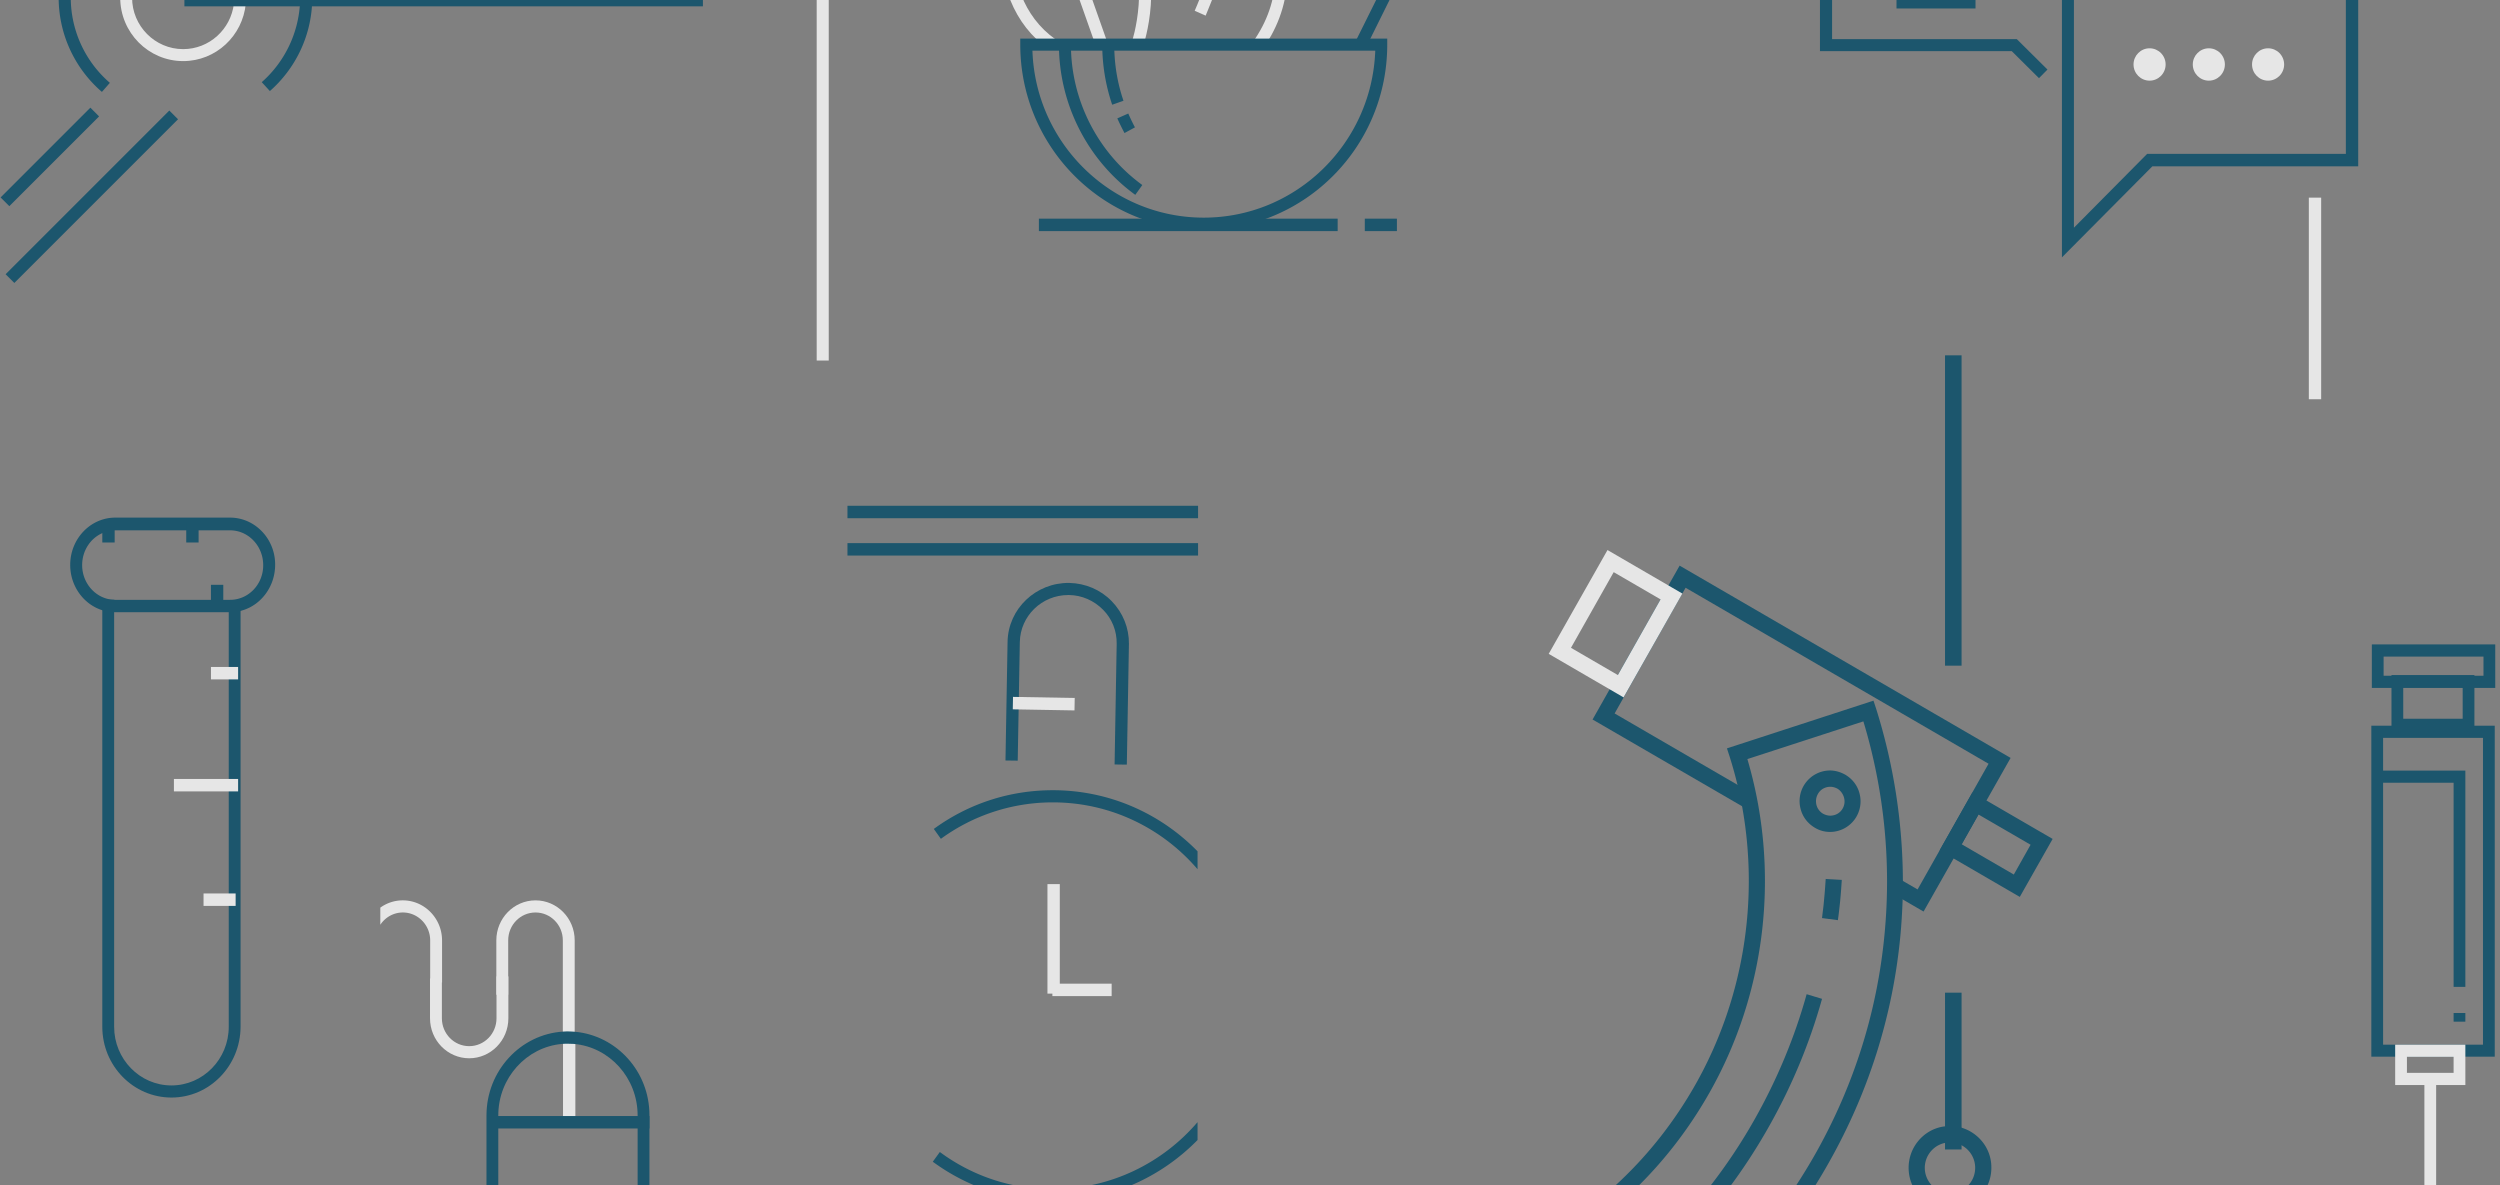 <svg xmlns="http://www.w3.org/2000/svg" width="367" height="174" viewBox="0 0 367 174">
    <rect x="0" y="0" width="367" height="174" fill="#808080" stroke="none"/>
    <g fill="none" fill-rule="nonzero" opacity=".8">
        <path fill="#FFF" d="M121.66 52.927h-1.77v-91.711h102.935v1.772H121.66z"/>
        <path fill="#FFF" d="M160.011-1.01l2.552 7.226-1.673.591-2.552-7.225z"/>
        <path fill="#FFF" d="M153.997 7.263c-5.126-3.6-7.613-9.759-7.186-17.743.327-5.93 2.11-10.747 2.186-10.95l.276-.71.73.153c7.99 1.749 13.542 5.348 16.532 10.747 4.598 8.288 1.382 17.692 1.256 18.072l-1.658-.583c.025-.102 3.065-9.049-1.13-16.653-2.639-4.74-7.538-8.01-14.599-9.682-1.13 3.523-5.327 18.908 4.598 25.904l-1.005 1.445zM185.304 7.288l-1.432-1.04c2.161-3.04 3.292-6.336 3.367-9.808.075-4.284-1.508-8.871-4.673-13.611-1.985 1.14-7.89 4.79-11.458 10.24l-1.457-.989c4.573-6.995 12.487-11.05 12.814-11.228l.678-.355.428.633c8.316 11.964 5.527 20.835 1.733 26.158z"/>
        <path fill="#024B68" d="M149.776 5.666v.887c0 11.583 7.236 21.494 17.362 25.397a26.665 26.665 0 0 0 9.573 1.774c3.367 0 6.608-.633 9.573-1.774 10.151-3.903 17.362-13.814 17.362-25.397v-.887h-53.87zm26.935 26.284c-13.593 0-24.699-10.924-25.151-24.51h50.328c-.478 13.586-11.584 24.51-25.177 24.51z"/>
        <path fill="#024B68" d="M166.66 28.604c-7.01-5.094-11.205-13.332-11.205-22.051h1.758c0 8.136 3.92 15.842 10.478 20.607l-1.03 1.444zM163.269 15.374a27.621 27.621 0 0 1-1.458-8.821h1.76c0 2.813.452 5.602 1.356 8.238l-1.658.583zM165.078 19.53c-.377-.71-.729-1.419-1.055-2.154l1.608-.71c.301.685.628 1.369.98 2.028l-1.533.836zM200.355 7.313l-1.583-.785 8.668-17.439c1.382-2.788.277-6.184-2.487-7.578a5.574 5.574 0 0 0-7.513 2.509l-5.502 11.051-1.583-.786 5.502-11.05c1.81-3.65 6.257-5.146 9.875-3.296a7.256 7.256 0 0 1 3.668 4.284c.603 1.875.478 3.903-.402 5.652l-8.643 17.438z"/>
        <path fill="#FFF" d="M176.988 2.295l-1.608-.71c.025-.05 2.085-4.765 3.944-10.696l1.684.532c-1.91 6.033-4.02 10.823-4.02 10.874z"/>
        <path fill="#024B68" d="M152.51 32.1h43.857v1.827H152.51zM200.354 32.1h4.712v1.827h-4.712z"/>
        <g transform="translate(261.734 -27.268)">
            <path fill="#024B68" d="M37.587 38.742l-3.993-3.964H5.437V8.415H46.03v10.859h-1.78v-9.09H7.217V33.01h27.114l4.502 4.47z"/>
            <path fill="#024B68" d="M40.957 23.03v42.02L54.23 51.687H84.45V23.031H40.957zm41.682 26.83H53.464L42.718 60.698V24.833h39.92V49.86z"/>
            <ellipse cx="53.824" cy="36.733" fill="#FFF" rx="2.356" ry="2.375"/>
            <ellipse cx="62.523" cy="36.733" fill="#FFF" rx="2.356" ry="2.375"/>
            <ellipse cx="71.222" cy="36.733" fill="#FFF" rx="2.356" ry="2.375"/>
            <path fill="#024B68" d="M16.673 26.685h11.598v1.827H16.673z"/>
            <path fill="#FFF" d="M77.202 56.281h1.812v29.596h-1.812z"/>
        </g>
        <g>
            <path fill="#024B68" d="M348.112 106.532v48.588h18.116v-48.588h-18.116zm16.39 46.825h-14.664V108.32h14.664v45.037z"/>
            <path fill="#FFF" d="M351.612 153.357v5.927h10.303v-5.927h-10.303zm8.577 4.138h-6.852v-2.35h6.852v2.35z"/>
            <path fill="#FFF" d="M355.9 158.39h1.726v25.06H355.9z"/>
            <path fill="#024B68" d="M351.07 99.098v8.2h12.175v-8.2H351.07zm10.45 6.412h-8.725v-4.624h8.725v4.624z"/>
            <path fill="#024B68" d="M348.186 94.602v6.387h18.116v-6.387h-18.116zm16.415 4.598h-14.69v-2.81h14.665v2.81h.025zM361.915 144.876h-1.726V114.91h-11.214v-1.788h12.94zM360.189 148.708h1.725v1.277h-1.725z"/>
        </g>
        <g>
            <path fill="#024B68" d="M287.445 165.415a6.674 6.674 0 0 0-1.187-.102c-.407 0-.814.034-1.188.102-2.782.547-4.885 3.044-4.885 6.02 0 3.386 2.714 6.123 6.073 6.123 3.359 0 6.073-2.77 6.073-6.123.034-2.976-2.103-5.438-4.886-6.02zm-1.187 9.749c-2.036 0-3.698-1.676-3.698-3.729 0-2.052 1.662-3.728 3.698-3.728s3.698 1.676 3.698 3.728c0 2.053-1.628 3.729-3.698 3.729zM282.378 133.816l-4.654-2.7 1.18-2.05 2.597 1.504 10.419-18.454-44.475-25.834-10.419 18.453 20.063 11.653-1.147 2.085-22.153-12.85 12.78-22.588 48.588 28.227z"/>
            <path fill="#FFF" d="M244.916 85.94l-8.935-5.194-8.632 15.24 8.935 5.195 2.057 1.196 8.632-15.241-2.057-1.196zm-7.418 13.157l-6.878-3.999 6.271-11.106 6.879 3.998-6.272 11.107z"/>
            <path fill="#024B68" d="M275.398 103.983l-.371-1.127-21.512 7.005.37 1.128a60.514 60.514 0 0 1 1.18 4.237c.237 1.025.473 2.085.675 3.144 2.529 13.909.169 28.432-6.845 40.837-6.036 10.662-14.836 18.966-25.491 24.16h5.058c9.272-5.433 16.994-13.259 22.49-22.964 8.396-14.831 10.385-32.635 5.563-48.97l17.028-5.536a81.204 81.204 0 0 1 3.102 31.302c-1.079 11.38-4.518 22.213-10.149 32.192-2.866 5.057-6.204 9.739-9.98 13.976h3.135a80.265 80.265 0 0 0 8.868-12.78c5.8-10.287 9.34-21.461 10.453-33.182.169-1.777.27-3.589.337-5.366.034-.922.034-1.81.034-2.733a85.186 85.186 0 0 0-3.945-25.323z"/>
            <path fill="#024B68" d="M269.8 135.08l-2.326-.307c.101-.922.236-1.845.303-2.734.102-.99.169-2.016.236-3.007l2.36.137a94.344 94.344 0 0 1-.235 3.075c-.101.957-.203 1.914-.337 2.837zM267.474 146.631a83.775 83.775 0 0 1-7.823 18.795c-3.742 6.63-8.294 12.644-13.588 17.907h-3.406a79.908 79.908 0 0 0 14.971-19.103c3.27-5.809 5.833-11.96 7.587-18.282l2.259.683zM272.97 116.456c-.303-1.161-1.045-2.118-2.09-2.733-.675-.376-1.45-.616-2.226-.616a4.49 4.49 0 0 0-4.316 5.673c.304 1.162 1.045 2.119 2.09 2.734.675.41 1.45.615 2.226.615a4.49 4.49 0 0 0 4.316-5.673zm-2.461 2.222c-.371.683-1.08 1.06-1.821 1.06-.371 0-.708-.103-1.045-.274-1.012-.581-1.35-1.88-.776-2.905.371-.683 1.079-1.06 1.82-1.06.372 0 .709.103 1.046.274.978.615 1.349 1.914.776 2.905zM291.616 117.516l-2.056-1.196-4.822 8.509 2.057 1.196 9.71 5.638 4.822-8.509-9.71-5.638zm4.013 10.867l-7.654-4.443 2.461-4.374 7.654 4.443-2.461 4.374zM285.53 145.72h2.428v23.021h-2.429zM285.53 52.165h2.428v45.553h-2.429z"/>
        </g>
        <g>
            <path fill="#024B68" d="M24.852 16.227l1.282 1.282L2.105 41.537l-1.28-1.281zM13.265 15.807l1.28 1.281L1.37 30.265.088 28.984z"/>
            <g fill="#024B68">
                <path d="M10.388-.363c0 4.795 2.083 9.363 5.74 12.525l-1.168 1.33A18.293 18.293 0 0 1 8.61-.362c0-6.049 2.972-11.445 7.569-14.784h3.352c-5.435 2.761-9.143 8.359-9.143 14.784zM45.842-.363c0 .302 0 .578-.026.879-.228 4.92-2.463 9.563-6.197 12.851l-1.193-1.305A16.691 16.691 0 0 0 44.038.516c.026-.301.026-.577.026-.879 0-.3 0-.577-.026-.878-.304-6.05-3.936-11.27-9.117-13.906h3.352c4.369 3.188 7.264 8.208 7.543 13.906.026.301.026.602.026.878z"/>
            </g>
            <path fill="#FFF" d="M36.082-1.228c-.449-4.721-4.385-8.438-9.193-8.438-5.082 0-9.242 4.169-9.242 9.317 0 5.124 4.135 9.318 9.242 9.318 4.808 0 8.744-3.717 9.193-8.439.025-.276.05-.577.05-.879 0-.301-.025-.577-.05-.879zm-9.193 8.439c-4.135 0-7.499-3.39-7.499-7.56 0-4.169 3.364-7.559 7.5-7.559 3.836 0 7 2.913 7.448 6.68.025.277.05.578.05.88 0 .3-.025.602-.05.878-.449 3.767-3.612 6.68-7.449 6.68z"/>
            <path fill="#024B68" d="M27.07-.897h76.116V.93H27.07z"/>
        </g>
        <g>
            <path fill="#024B68" d="M33.778 75.986H16.92c-3.657 0-6.613 3.13-6.613 6.942 0 3.208 2.08 5.917 4.885 6.706a6.249 6.249 0 0 0 1.728.236h16.983c.601 0 1.202-.105 1.753-.289 2.73-.841 4.735-3.524 4.735-6.68.025-3.786-2.956-6.915-6.613-6.915zm0 12.07H16.92c-2.68 0-4.86-2.288-4.86-5.102 0-2.182 1.303-4.05 3.132-4.76a4.723 4.723 0 0 1 1.728-.341h16.858c2.68 0 4.86 2.288 4.86 5.101.024 2.814-2.155 5.102-4.86 5.102z"/>
            <path fill="#024B68" d="M25.168 161.12c-5.583 0-10.149-4.646-10.149-10.385V88.043h1.737v62.692c0 4.748 3.772 8.608 8.412 8.608 4.64 0 8.411-3.86 8.411-8.608V88.17h1.737v62.565c-.024 5.739-4.565 10.385-10.148 10.385z"/>
            <path fill="#FFF" d="M25.53 114.351h9.424v1.827H25.53zM30.967 97.91h3.987v1.826h-3.987zM29.88 131.16h4.711v1.826H29.88z"/>
            <path fill="#024B68" d="M27.342 76.716h1.812v2.923h-1.812zM15.02 76.716h1.811v2.923H15.02zM30.967 85.851h1.812v2.923h-1.812z"/>
        </g>
        <g>
            <path fill="#024B68" d="M124.408 79.73h51.468v1.826h-51.468zM124.408 74.248h51.468v1.827h-51.468z"/>
            <g fill="#024B68">
                <path d="M175.8 124.975v2.625c-5.152-6.015-12.779-9.812-21.24-9.812a27.828 27.828 0 0 0-16.44 5.352l-1.036-1.453c5.102-3.72 11.138-5.683 17.477-5.683 8.308 0 15.834 3.44 21.239 8.97zM175.8 164.731v2.625c-5.43 5.53-12.93 8.97-21.24 8.97-6.389 0-12.475-2.013-17.627-5.784l1.035-1.428c4.824 3.568 10.557 5.454 16.567 5.454 8.511-.025 16.113-3.822 21.265-9.837z"/>
            </g>
            <path fill="#FFF" d="M153.766 129.787h1.812v16.077h-1.812z"/>
            <path fill="#FFF" d="M154.49 144.402h8.7v1.827h-8.7z"/>
            <path fill="#024B68" d="M165.418 112.248l-1.796-.025.308-17.722c.025-1.876-.668-3.651-2.002-4.995-1.335-1.344-3.106-2.13-4.98-2.155h-.129c-3.876 0-7.033 3.068-7.11 6.896l-.308 17.418-1.797-.025.308-17.418c.077-4.843 4.159-8.722 9.061-8.646 2.362.051 4.595.99 6.238 2.688 1.643 1.699 2.541 3.93 2.515 6.262l-.308 17.722z"/>
            <path fill="#FFF" d="M148.709 102.303l9.06.16-.033 1.827-9.06-.16z"/>
        </g>
        <g>
            <g fill="#FFF">
                <path d="M64.894 138.045v6.177H63.15v-6.177c0-2.237-1.793-4.092-4.01-4.092-1.368 0-2.589.711-3.31 1.804v-2.516a5.611 5.611 0 0 1 3.31-1.068c3.163 0 5.753 2.644 5.753 5.872z"/>
                <path d="M68.877 155.355c-3.162 0-5.751-2.618-5.751-5.872v-5.846h1.743v5.846c0 2.262 1.792 4.092 4.008 4.092s4.01-1.83 4.01-4.092v-6.151h1.742v6.151c0 3.254-2.59 5.872-5.752 5.872z"/>
                <path d="M84.364 151.745h-1.742v-13.7c0-2.262-1.793-4.092-4.01-4.092-2.215 0-4.008 1.83-4.008 4.092v7.981h-1.743v-7.981c0-3.228 2.565-5.872 5.752-5.872 3.162 0 5.751 2.618 5.751 5.872v13.7z"/>
            </g>
            <path fill="#FFF" d="M82.652 152.142h1.812v12.788h-1.812z"/>
            <path fill="#024B68" d="M84.417 151.463c-.347-.026-.694-.051-1.016-.051-.247 0-.47 0-.718.025-6.265.382-11.267 5.757-11.267 12.304v11.055h1.733v-11.055c0-5.502 4.136-10.037 9.36-10.495.273-.026.57-.026.868-.026.297 0 .594.026.866.026 5.25.458 9.361 4.993 9.361 10.495v11.055h1.734v-11.055c.024-6.42-4.805-11.718-10.921-12.278z"/>
            <path fill="#024B68" d="M72.503 163.834h22.834v1.827H72.503z"/>
        </g>
    </g>
</svg>
